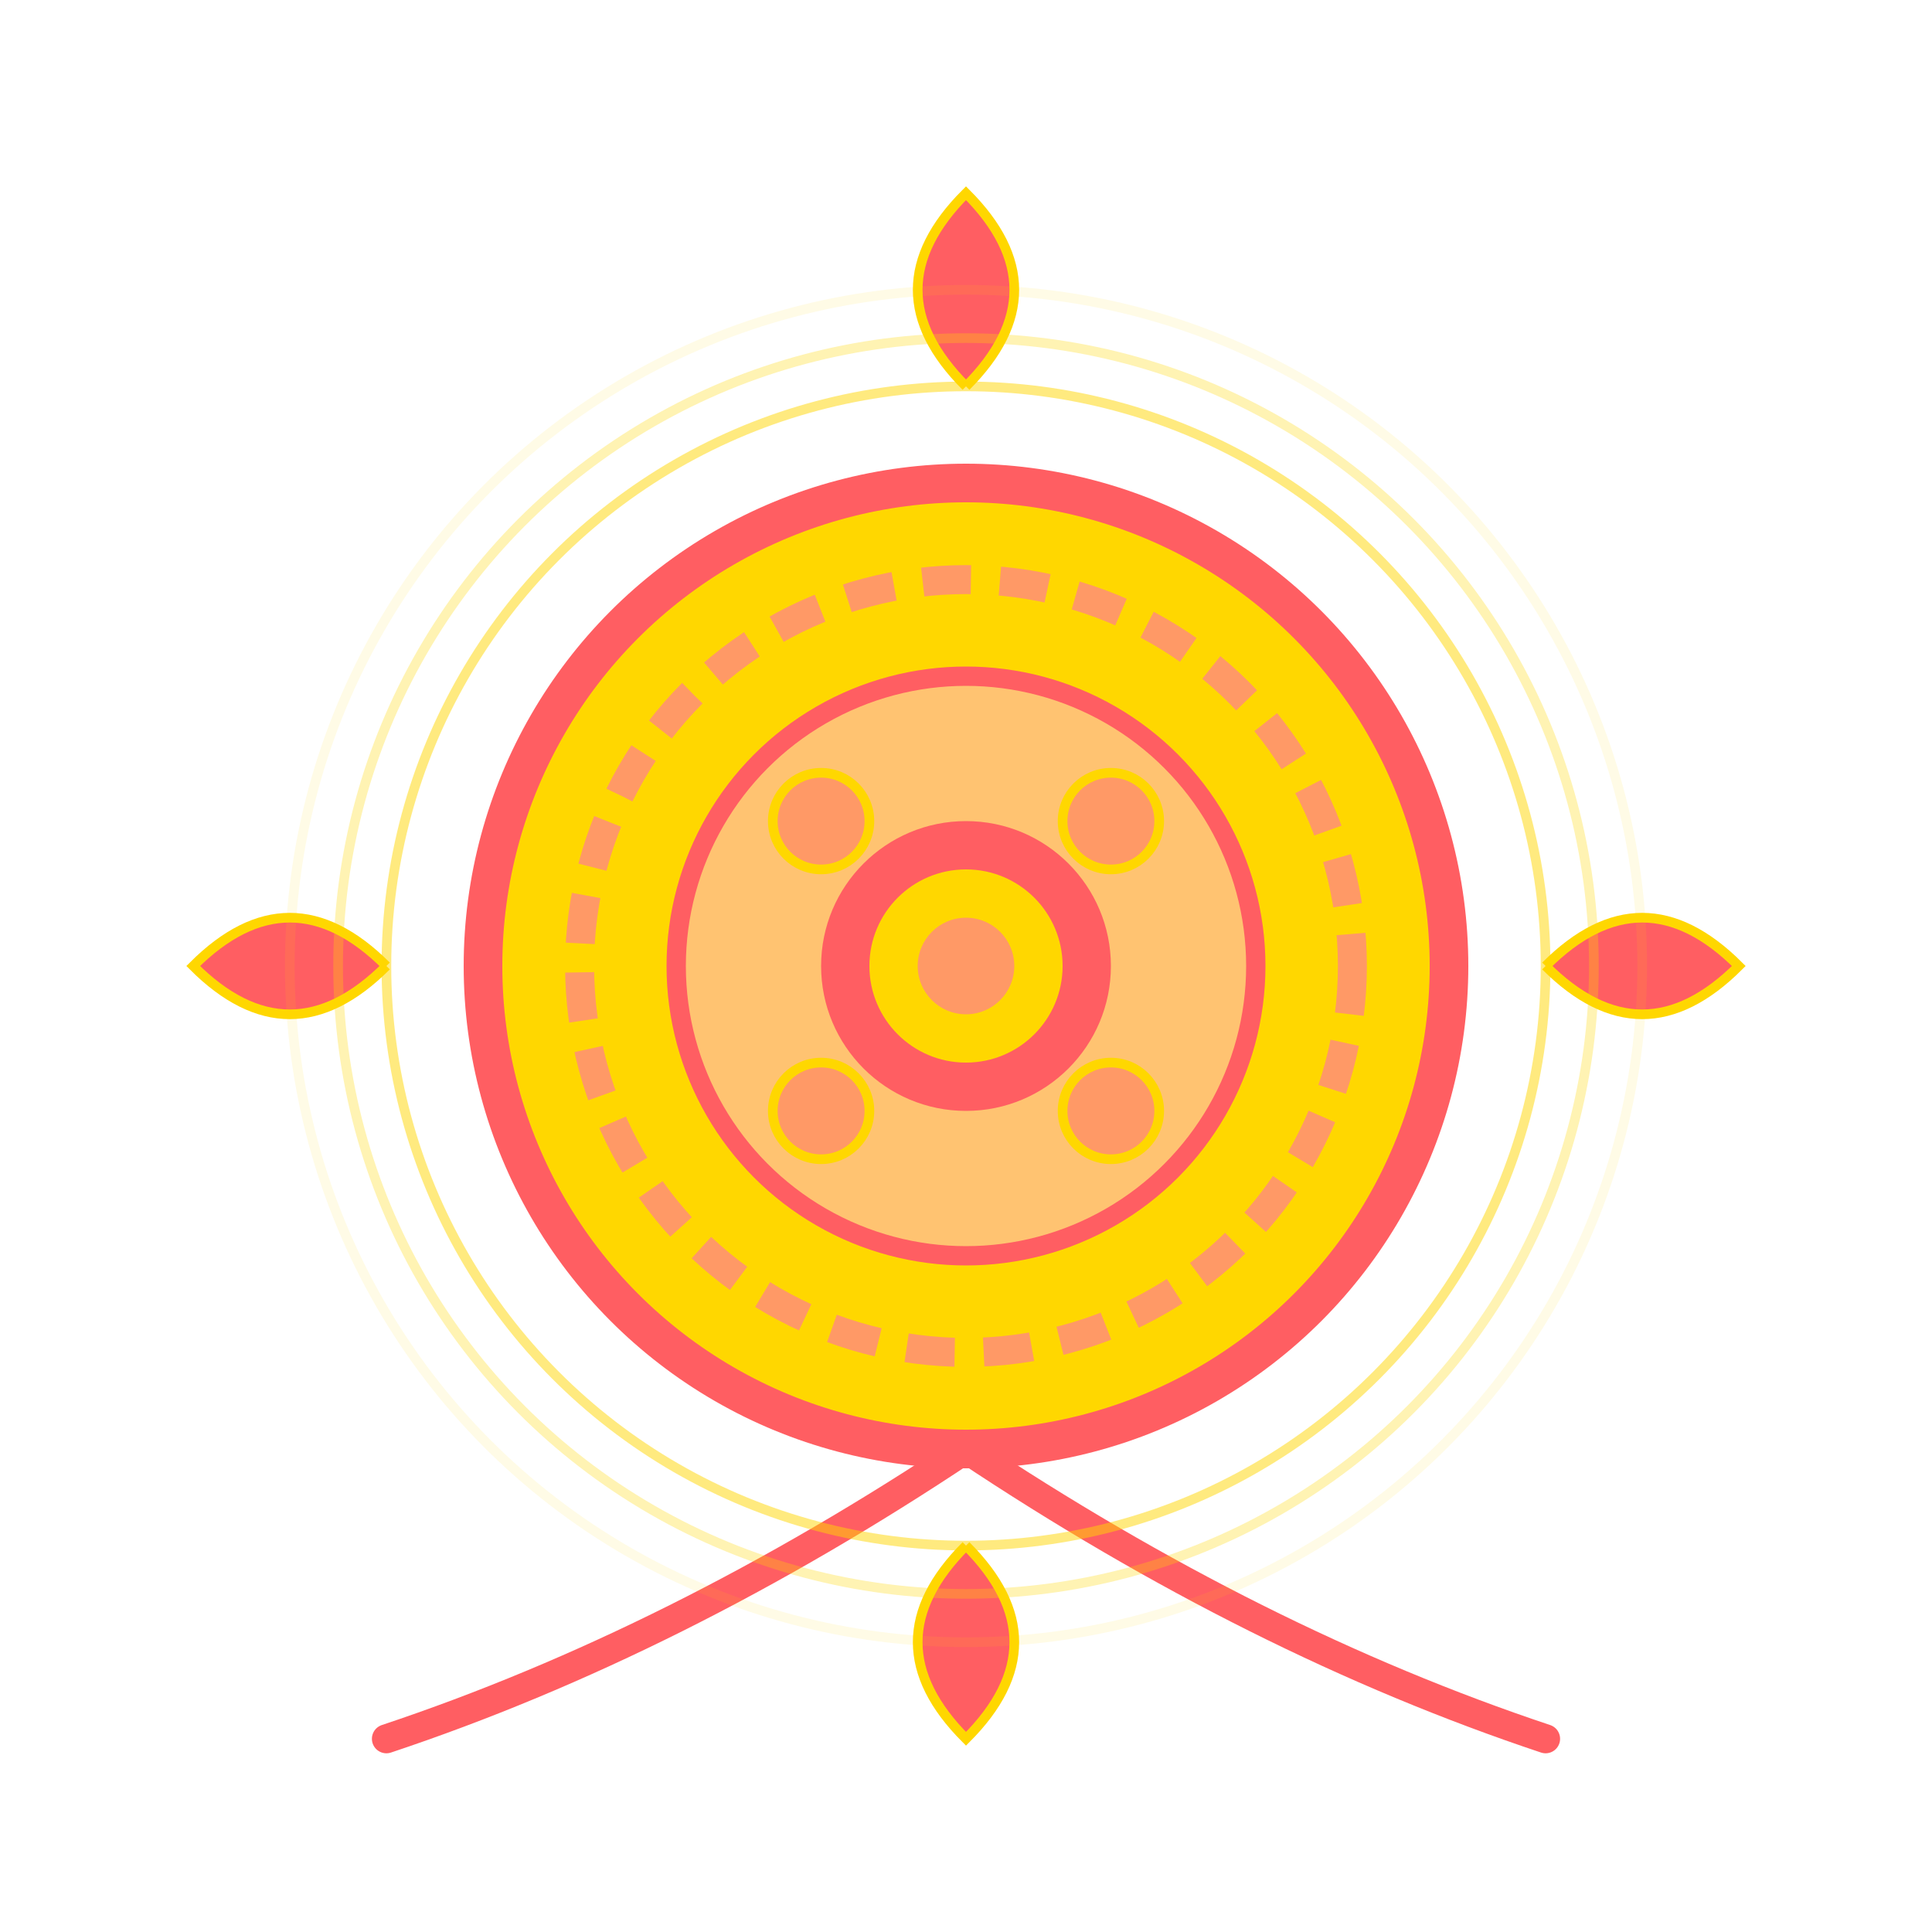 <?xml version="1.0" encoding="UTF-8" standalone="no"?>
<svg xmlns="http://www.w3.org/2000/svg" width="200" height="200" viewBox="0 0 200 200">
  <!-- Main Rakhi Circle -->
  <circle cx="100" cy="100" r="50" fill="#FFD700" stroke="#FF5E62" stroke-width="4"/>
  
  <!-- Decorative patterns -->
  <circle cx="100" cy="100" r="40" fill="none" stroke="#FF9966" stroke-width="3" stroke-dasharray="5,3"/>
  <circle cx="100" cy="100" r="30" fill="#FFC371" stroke="#FF5E62" stroke-width="2"/>
  
  <!-- Center design -->
  <circle cx="100" cy="100" r="15" fill="#FF5E62"/>
  <circle cx="100" cy="100" r="10" fill="#FFD700"/>
  <circle cx="100" cy="100" r="5" fill="#FF9966"/>
  
  <!-- Decorative elements around -->
  <g id="decorations">
    <!-- Top decoration -->
    <path d="M100,40 Q110,30 100,20 Q90,30 100,40" fill="#FF5E62" stroke="#FFD700" stroke-width="1"/>
    <!-- Bottom decoration -->
    <path d="M100,160 Q110,170 100,180 Q90,170 100,160" fill="#FF5E62" stroke="#FFD700" stroke-width="1"/>
    <!-- Left decoration -->
    <path d="M40,100 Q30,110 20,100 Q30,90 40,100" fill="#FF5E62" stroke="#FFD700" stroke-width="1"/>
    <!-- Right decoration -->
    <path d="M160,100 Q170,110 180,100 Q170,90 160,100" fill="#FF5E62" stroke="#FFD700" stroke-width="1"/>
  </g>
  
  <!-- Rakhi string -->
  <path d="M100,150 Q130,170 160,180 M100,150 Q70,170 40,180" fill="none" stroke="#FF5E62" stroke-width="3" stroke-linecap="round"/>
  
  <!-- Small gems -->
  <circle cx="85" cy="85" r="5" fill="#FF9966" stroke="#FFD700" stroke-width="1"/>
  <circle cx="115" cy="85" r="5" fill="#FF9966" stroke="#FFD700" stroke-width="1"/>
  <circle cx="85" cy="115" r="5" fill="#FF9966" stroke="#FFD700" stroke-width="1"/>
  <circle cx="115" cy="115" r="5" fill="#FF9966" stroke="#FFD700" stroke-width="1"/>
  
  <!-- Outer glow effect -->
  <circle cx="100" cy="100" r="60" fill="none" stroke="#FFD700" stroke-width="1" opacity="0.5"/>
  <circle cx="100" cy="100" r="65" fill="none" stroke="#FFD700" stroke-width="1" opacity="0.3"/>
  <circle cx="100" cy="100" r="70" fill="none" stroke="#FFD700" stroke-width="1" opacity="0.1"/>
</svg>